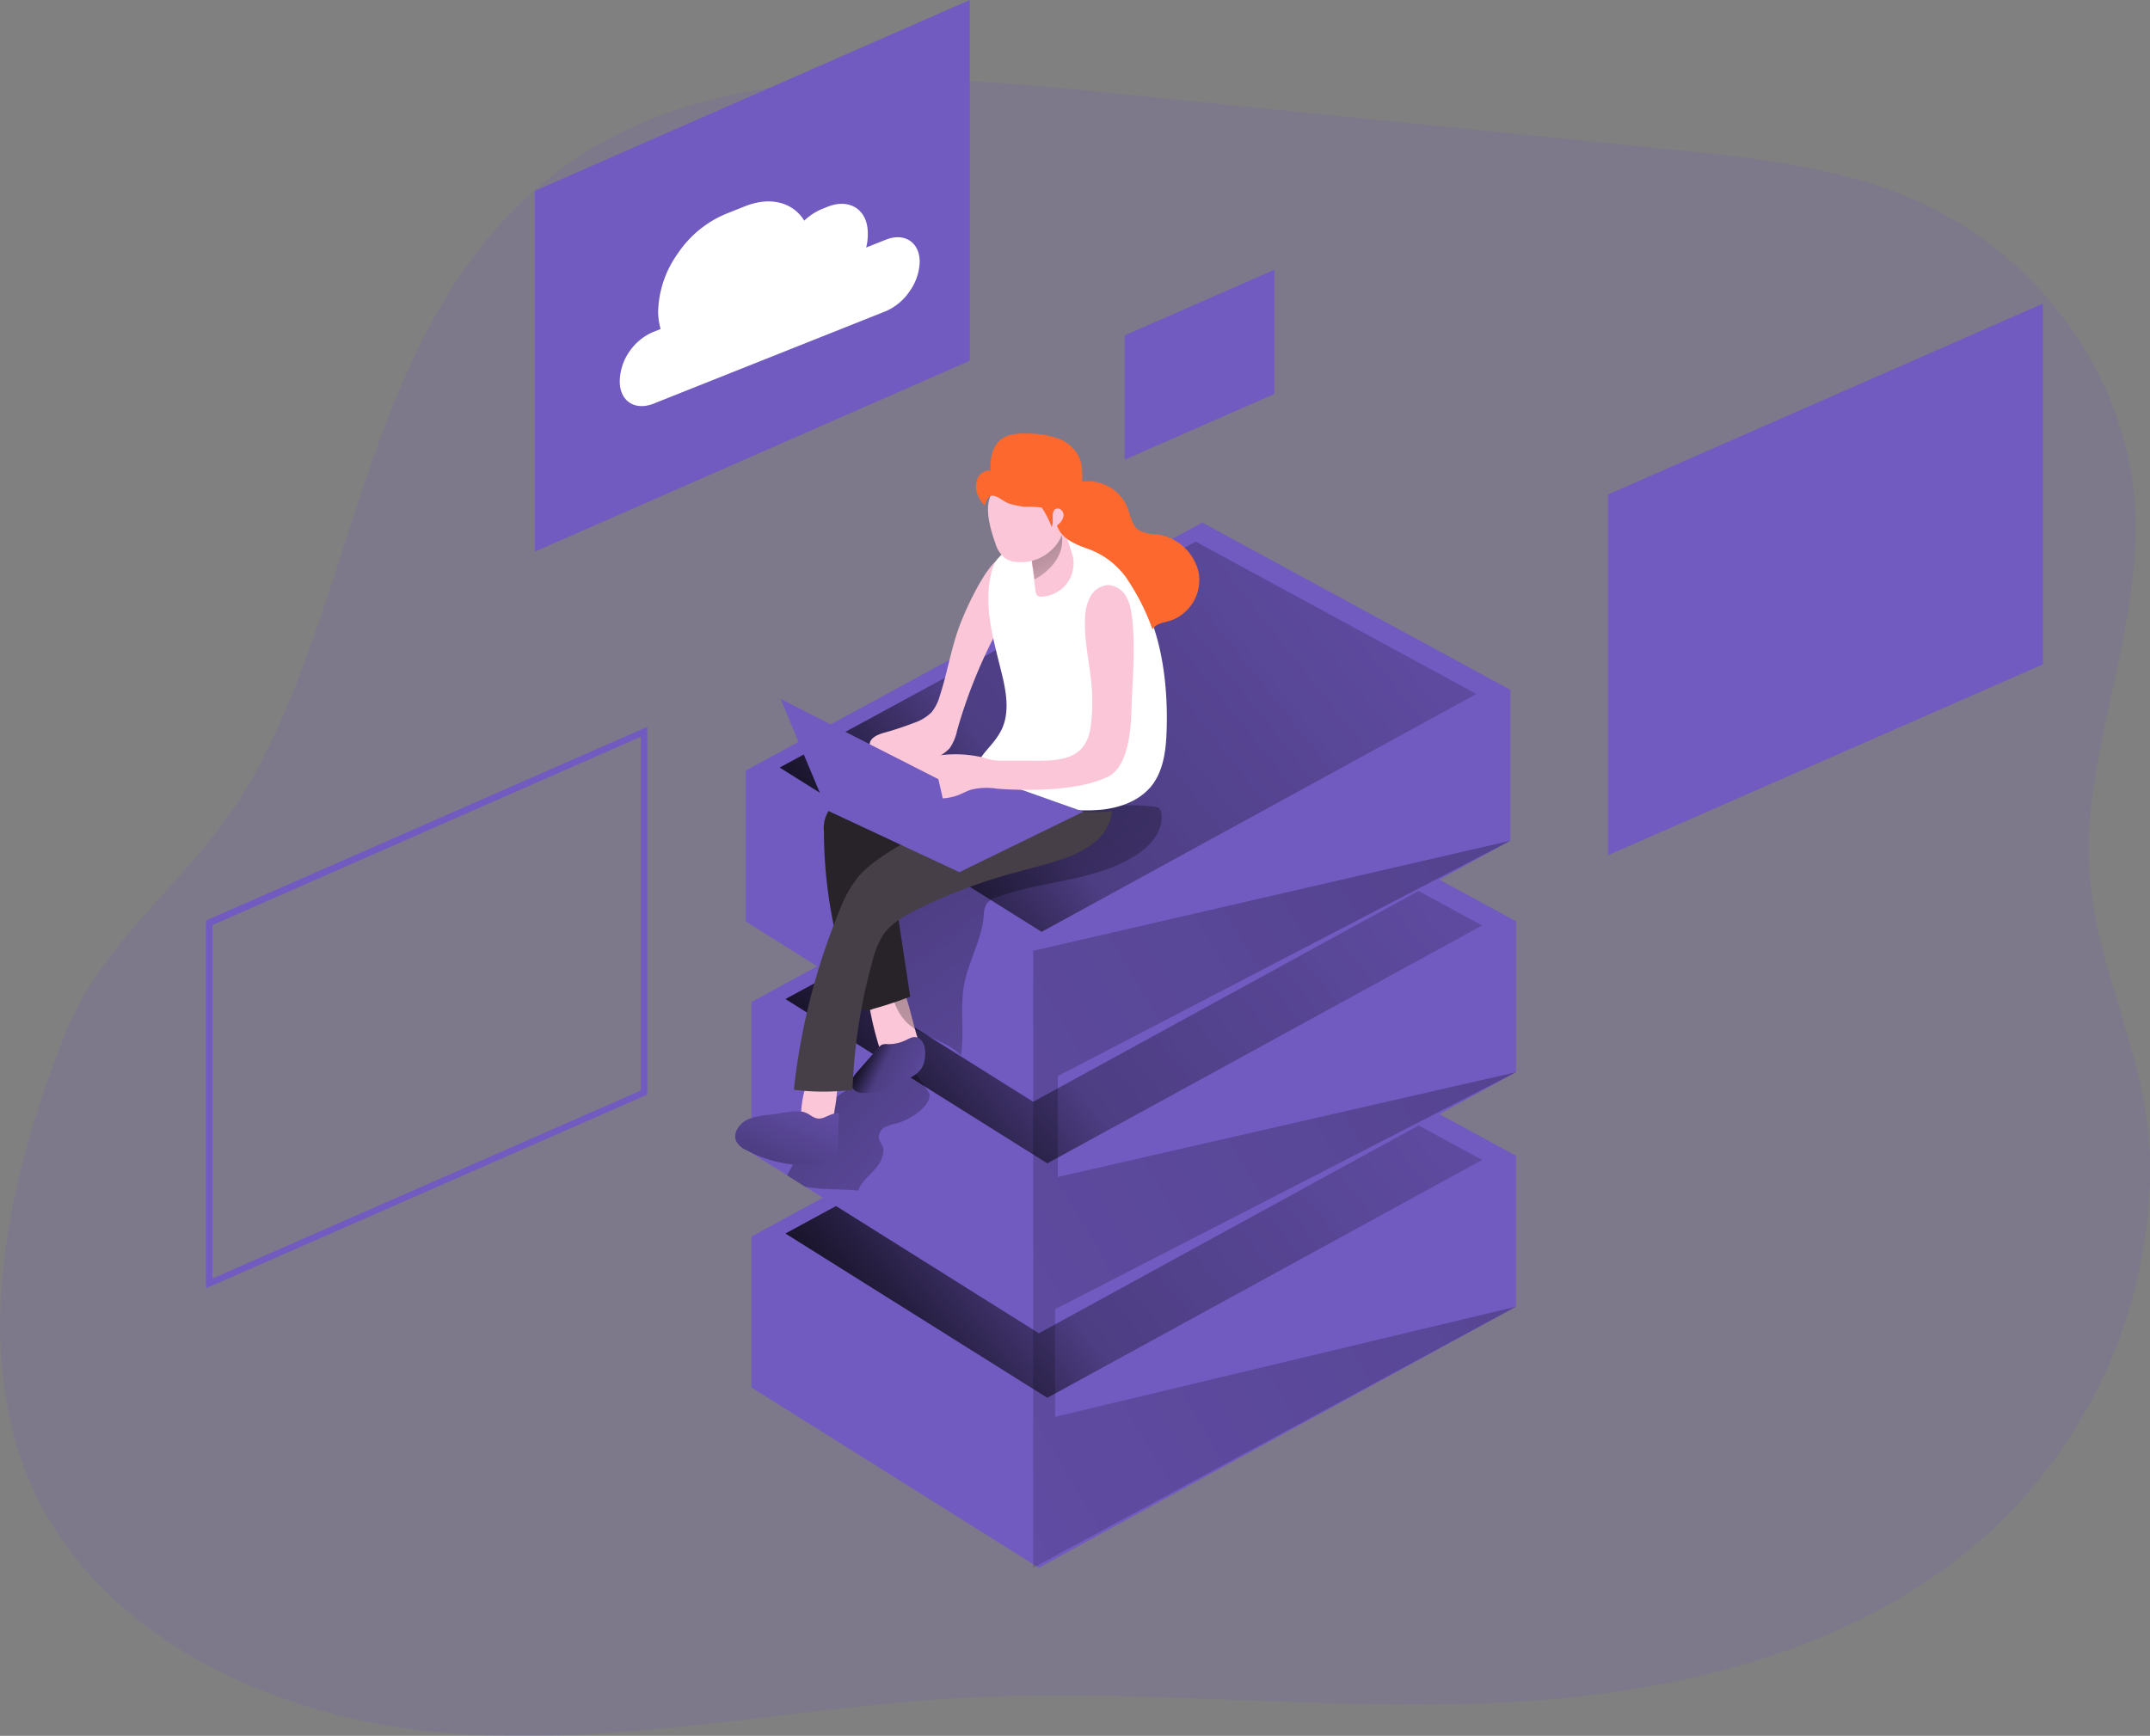 <svg id="Layer_1" data-name="Layer 1" xmlns="http://www.w3.org/2000/svg" xmlns:xlink="http://www.w3.org/1999/xlink" viewBox="0 0 362.42 292.66"><rect x="0" y="0" width="362.42" height="292.66" fill="#808080" stroke="none"/><defs><linearGradient id="linear-gradient" x1="138.24" y1="243.61" x2="285.26" y2="127.26" gradientUnits="userSpaceOnUse"><stop offset="0.01"/><stop offset="0.13" stop-opacity="0.69"/><stop offset="0.25" stop-opacity="0.32"/><stop offset="1" stop-opacity="0"/></linearGradient><linearGradient id="linear-gradient-2" x1="144.24" y1="179.27" x2="199.85" y2="230.69" xlink:href="#linear-gradient"/><linearGradient id="linear-gradient-3" x1="138.24" y1="204.08" x2="285.26" y2="87.73" xlink:href="#linear-gradient"/><linearGradient id="linear-gradient-4" x1="165.18" y1="185.88" x2="184.87" y2="195.65" xlink:href="#linear-gradient"/><linearGradient id="linear-gradient-5" x1="149.16" y1="211.48" x2="160.59" y2="185.77" xlink:href="#linear-gradient"/><linearGradient id="linear-gradient-6" x1="137.27" y1="165.05" x2="284.3" y2="48.7" xlink:href="#linear-gradient"/><linearGradient id="linear-gradient-7" x1="167.64" y1="125.43" x2="240.1" y2="225.85" xlink:href="#linear-gradient"/><linearGradient id="linear-gradient-8" x1="193.98" y1="94.73" x2="203.38" y2="115.25" xlink:href="#linear-gradient"/><linearGradient id="linear-gradient-9" x1="437.92" y1="59.74" x2="-5.86" y2="319.51" xlink:href="#linear-gradient"/></defs><title>15</title><path d="M236.16,27.53l66.21,6.67c14.66,1.48,29.64,3,43,9.3,19.54,9.15,34,29,35.45,50.49,1.25,19.09-6.75,36.91-7.71,55.73-1,20.23,10.33,36,10.31,56.34a84.09,84.09,0,0,1-24.1,58.44c-21.56,21.74-53.46,29.92-84,31.53s-61.23-2.4-91.8-.75c-28.93,1.56-57.71,8.17-86.59,6S37.39,285.45,26,258.82c-10-23.32-3.34-51.77,5.53-74.46C38.69,166,54,157.37,63.65,140c18.07-32.66,19.07-76.6,50.22-101.2,25-19.75,60.28-17.53,92-14.33Z" transform="translate(-20.97 -9.03)" fill="#715ac0" opacity="0.18" style="isolation:isolate"/><polygon points="126.67 208.48 203.62 166.68 255.55 194.86 175.12 238.88 126.67 208.48" fill="#715ac0"/><polygon points="126.67 233.93 126.67 208.48 203.62 192.13 255.55 194.86 255.55 220.31 175.12 264.32 126.67 233.93" fill="#715ac0"/><polygon points="132.4 207.97 202.51 169.88 249.83 195.56 176.54 235.67 132.4 207.97" fill="url(#linear-gradient)"/><polygon points="126.67 168.94 203.62 127.15 255.55 155.33 175.12 199.34 126.67 168.94" fill="#715ac0"/><polygon points="255.56 155.33 255.56 180.77 175.12 224.79 135.74 200.08 132.71 198.17 126.68 194.39 126.68 168.94 203.63 152.59 255.56 155.33" fill="#715ac0"/><path d="M177.68,193.61c0,2.19-3.59,4.25-5.34,4.76a10.54,10.54,0,0,0-2.13.67,2,2,0,0,0-1.11,1.79c.08.64.61,1.15.75,1.78a3.2,3.2,0,0,1-.2,1.61c-.66,2.12-3.32,3.44-4,5.55-3.67-.36-5.33-.06-9-.66l-3-1.91,4.58-8.43a17.58,17.58,0,0,1,2.16-3.35,16,16,0,0,1,3.37-2.63,87.88,87.88,0,0,1,9.93-5.46C173.26,187.54,177.68,193,177.68,193.61Z" transform="translate(-20.97 -9.03)" fill="url(#linear-gradient-2)"/><polygon points="132.4 168.44 202.51 130.35 249.83 156.03 176.54 196.14 132.4 168.44" fill="url(#linear-gradient-3)"/><polygon points="125.71 155.36 125.71 129.91 202.66 113.56 254.59 116.3 254.59 141.75 174.16 185.76 125.71 155.36" fill="#715ac0"/><path d="M175.54,183.69c.38,1.2.72,2.62,0,3.63a2.88,2.88,0,0,1-1.33.94,3.66,3.66,0,0,1-3.82-.39,4.87,4.87,0,0,1-1.16-2.17,51.46,51.46,0,0,1-2-9,1.2,1.2,0,0,1,.76-1.51c1.63-.86,4.17-1.56,5.09.36C174.18,178,174.72,181.06,175.54,183.69Z" transform="translate(-20.97 -9.03)" fill="#fbc6d7"/><path d="M170.63,185.09a2.22,2.22,0,0,0-1,.09,2,2,0,0,0-.58.5l-3.52,4c-.68.77-1.41,1.82-.93,2.73a2.1,2.1,0,0,0,1.52.9,9,9,0,0,0,4.95-1c1.09-.47,2.16-1,3.21-1.54a5.08,5.08,0,0,0,2-1.57c.8-1.23,1.05-4.17-.39-5.09-.72-.46-1.36-.13-2,.19A7,7,0,0,1,170.63,185.09Z" transform="translate(-20.97 -9.03)" fill="#715ac0"/><path d="M156,197.17a1.38,1.38,0,0,0,.08.67,1.32,1.32,0,0,0,.51.51,4.34,4.34,0,0,0,2.27.76,2.64,2.64,0,0,0,2.14-1,4.35,4.35,0,0,0,.66-2,22.86,22.86,0,0,0,.44-4.58.82.82,0,0,0-.19-.6.84.84,0,0,0-.41-.17c-1.27-.26-3.79-.92-4.44.63A17.92,17.92,0,0,0,156,197.17Z" transform="translate(-20.97 -9.03)" fill="#fbc6d7"/><path d="M150.61,197a11.48,11.48,0,0,0-3.19.61,4,4,0,0,0-2.34,2.13,2.24,2.24,0,0,0-.07,1.55,3.29,3.29,0,0,0,1.73,1.63,22.2,22.2,0,0,0,11.85,2.56,4.11,4.11,0,0,0,2.88-1.05,4.5,4.5,0,0,0,.76-2.88l.14-4.8c-.92-.14-1.77.45-2.64.75-1.51.51-2.11-.72-3.36-1C154.74,196.13,152.28,196.86,150.61,197Z" transform="translate(-20.97 -9.03)" fill="#715ac0"/><path d="M170.63,185.09a2.22,2.22,0,0,0-1,.09,2,2,0,0,0-.58.5l-3.52,4c-.68.77-1.41,1.82-.93,2.73a2.1,2.1,0,0,0,1.52.9,9,9,0,0,0,4.95-1c1.09-.47,2.16-1,3.21-1.54a5.08,5.08,0,0,0,2-1.57c.8-1.23,1.05-4.17-.39-5.09-.72-.46-1.36-.13-2,.19A7,7,0,0,1,170.63,185.09Z" transform="translate(-20.97 -9.03)" fill="url(#linear-gradient-4)"/><path d="M150.61,197a11.48,11.48,0,0,0-3.19.61,4,4,0,0,0-2.34,2.13,2.24,2.24,0,0,0-.07,1.55,3.29,3.29,0,0,0,1.73,1.63,22.2,22.2,0,0,0,11.85,2.56,4.11,4.11,0,0,0,2.88-1.05,4.5,4.5,0,0,0,.76-2.88l.14-4.8c-.92-.14-1.77.45-2.64.75-1.51.51-2.11-.72-3.36-1C154.74,196.13,152.28,196.86,150.61,197Z" transform="translate(-20.97 -9.03)" fill="url(#linear-gradient-5)"/><polygon points="125.71 129.91 202.66 88.11 254.59 116.3 174.16 160.31 125.71 129.91" fill="#715ac0"/><polygon points="131.43 129.41 201.55 91.32 248.87 117 175.58 157.11 131.43 129.41" fill="url(#linear-gradient-6)"/><path d="M208.9,144.92a32.36,32.36,0,0,1,6.6.11,1.58,1.58,0,0,1,.81.25,1.46,1.46,0,0,1,.45,1c.31,3-2,5.54-4.58,7.11-6.86,4.25-15.52,4.11-23.11,6.87a3.58,3.58,0,0,0-1.83,1.19,4.41,4.41,0,0,0-.44,2c-.34,4-2.56,7.6-3.3,11.54s.06,8.06-.55,12c-2.49-2.65-6.72-3.07-9.24-5.69-2.33-2.41-2.79-6-3.14-9.35l-.94-9.14a3.69,3.69,0,0,1,.09-1.72,3.57,3.57,0,0,1,1.57-1.6C182.51,152.37,195.63,146.07,208.9,144.92Z" transform="translate(-20.97 -9.03)" fill="url(#linear-gradient-7)"/><path d="M163.64,144a5.85,5.85,0,0,0-2.78,1.41,5.57,5.57,0,0,0-1,3.84,78,78,0,0,0,5.4,28.36,2,2,0,0,0,2.86,1.53c2.12-.59,4.22-1.28,6.28-2.08l-2.79-18.43a2.66,2.66,0,0,1,.09-1.56,2.53,2.53,0,0,1,.84-.85,73.09,73.09,0,0,1,10-6.16c2.78-1.42,6-3,6.75-6.06a3.34,3.34,0,0,0-.56-3,5,5,0,0,0-1.53-1c-1.85-.91-4.19-2.08-6.32-1.86-1.7.17-2.36,1.16-3.78,1.89C173.17,142,167.93,142.75,163.64,144Z" transform="translate(-20.97 -9.03)" fill="#282328"/><path d="M182.64,114.76c-1.37,3.77-2,7.77-3.25,11.59a7.61,7.61,0,0,1-1.39,2.77,7.73,7.73,0,0,1-3,1.8q-2.4.93-4.89,1.62c-1.1.31-2.43.81-2.55,1.94a2.09,2.09,0,0,0,.23,1.09,5.09,5.09,0,0,0,4.25,2.6,13.67,13.67,0,0,0,5.12-.84,7.53,7.53,0,0,0,3.89-2.15,8,8,0,0,0,1.26-3,85.12,85.12,0,0,1,6.95-17.16,19.79,19.79,0,0,0,2.05-4.61c.68-2.81.69-9.5-2.23-7C186.68,105.37,183.67,111.91,182.64,114.76Z" transform="translate(-20.97 -9.03)" fill="#fbc6d7"/><path d="M193.81,143.64a39.63,39.63,0,0,1-5-2.34c-6.15-3.39-1.12-5.06.94-9.14,1.45-2.9.87-6.36.1-9.51-1.34-5.52-3.12-11.23-1.83-16.76a6.44,6.44,0,0,1,1-2.5,7.51,7.51,0,0,1,1.28-1.24,14.36,14.36,0,0,1,4.4-2.57c3.11-1,6.55-.27,9.46,1.19,11.46,5.75,13.91,20.27,13.45,31.88-.13,3.22-.62,6.63-2.7,9.09-2,2.31-5,3.41-8,3.78A27.28,27.28,0,0,1,193.81,143.64Z" transform="translate(-20.97 -9.03)" fill="#fff"/><path d="M195.52,108.62a1.19,1.19,0,0,0,.36.85,1.08,1.08,0,0,0,.71.15,5.61,5.61,0,0,0,5.25-6.64,29.76,29.76,0,0,0-.9-2.87c-.54-1.91-.44-4.1-1.66-5.67a62.52,62.52,0,0,1-3.61,7,3.83,3.83,0,0,0-.67,3.19C195.18,106,195.35,107.29,195.52,108.62Z" transform="translate(-20.97 -9.03)" fill="#fbc6d7"/><path d="M194.92,103.62l.46,3.1s5.27-2.6,4.58-7.44S194.92,103.62,194.92,103.62Z" transform="translate(-20.97 -9.03)" fill="url(#linear-gradient-8)"/><path d="M188.76,100.64a5,5,0,0,0,1.63,2.5,4,4,0,0,0,1.26.54,7.53,7.53,0,0,0,8-3.75,11.06,11.06,0,0,0,.43-9.23,6.43,6.43,0,0,0-3-3.79,5.26,5.26,0,0,0-4.95.59,12,12,0,0,0-4.31,5.44C187,95.19,188,98.5,188.76,100.64Z" transform="translate(-20.97 -9.03)" fill="#fbc6d7"/><path d="M165.63,156.87a20.05,20.05,0,0,0-3.08,5.52,110.06,110.06,0,0,0-7.76,30.38,39.91,39.91,0,0,0,9.89,0,92.65,92.65,0,0,1,3.4-21.82,14.14,14.14,0,0,1,1.78-4.32c1.47-2.11,3.87-3.34,6.17-4.49A90.15,90.15,0,0,1,192.62,156c2.42-.67,4.85-1.27,7.22-2.07a17.47,17.47,0,0,0,5.62-2.86,7.91,7.91,0,0,0,3-5.37c0,.54-12,0-13.11-.16-3.75-.4-8.18-2.55-11.88-1-2.9,1.18-5.55,3.66-8.16,5.36C172.1,152,168.2,153.9,165.63,156.87Z" transform="translate(-20.97 -9.03)" fill="#473f47"/><polygon points="161.75 147.04 182.62 136.85 158.46 128.28 139.42 136.6 161.75 147.04" fill="#715ac0"/><path d="M211.69,112.42c.06.35.1.7.14,1,.57,5.23,0,10.38-.14,15.58-.12,3.22-.55,9.36-4,11C201.31,143.14,189,142,189,142a11,11,0,0,0-4.31.17c-.76.23-1.47.64-2.22.93-2.7,1-5.72.51-8.56,0a3.73,3.73,0,0,1-1.4-.46c-1.1-.74-1.05-2.5-.23-3.54a6.55,6.55,0,0,1,3.43-1.89,20.25,20.25,0,0,1,11.12-.43,13.7,13.7,0,0,0,1.43.39,9.88,9.88,0,0,0,1.72.12l4.36,0c5,.05,9.73.07,10.49-5.8a31.8,31.8,0,0,0,.17-6.54c-.3-4-1.33-7.85-1.12-11.79a7.82,7.82,0,0,1,.91-3.58,3.67,3.67,0,0,1,3-1.91,3.8,3.8,0,0,1,3.1,2.08A7.91,7.91,0,0,1,211.69,112.42Z" transform="translate(-20.97 -9.03)" fill="#fbc6d7"/><polygon points="131.58 117.83 158.18 131.37 161.75 147.04 139.42 136.6 131.58 117.83" fill="#715ac0"/><path d="M196.58,94.62a16.11,16.11,0,0,1,1.67,3.25c.49-1-.28-2.7.78-3.07.63-.23,1.29.51,1.23,1.19a2.56,2.56,0,0,1-1.12,1.63c.82,2.43,3.4,3.28,5.57,4.07a13.62,13.62,0,0,1,6.07,4.69,37.73,37.73,0,0,1,4.46,8.77c.57-1,1.92-1.15,3-1.47a7.26,7.26,0,0,0,4.8-8.06,8.37,8.37,0,0,0-7.08-6.5,6.5,6.5,0,0,1-3.05-.71c-1.18-.83-1.37-2.46-1.89-3.8a7.17,7.17,0,0,0-7.67-4.36,9.69,9.69,0,0,0-.32-3.8A6.27,6.27,0,0,0,199.43,83a14.66,14.66,0,0,0-5.05-.87c-1.64-.06-3.41,0-4.69,1-1.49,1.19-1.85,3.32-1.75,5.23a2.28,2.28,0,0,0-2.26,1.49,3.65,3.65,0,0,0,.18,2.82,5.18,5.18,0,0,0,1.08,1.57c.29-.89.7-1.8,1.58-1.61s1.68,1,2.53,1.29a13.24,13.24,0,0,0,2.8.56A13.85,13.85,0,0,1,196.58,94.62Z" transform="translate(-20.97 -9.03)" fill="#fc682d"/><polygon points="174.16 160.31 174.16 264.32 255.55 220.31 177.86 238.88 177.86 220.73 255.56 180.77 178.31 198.44 178.31 181.43 254.59 141.75 174.16 160.31" fill="url(#linear-gradient-9)"/><polygon points="163.47 60.82 90.16 93 90.16 32.18 163.47 0 163.47 60.82" fill="#715ac0"/><polygon points="344.37 112.01 271.06 144.19 271.06 83.37 344.37 51.19 344.37 112.01" fill="#715ac0"/><polygon points="214.82 66.42 189.58 77.5 189.58 56.55 214.82 45.48 214.82 66.42" fill="#715ac0"/><path d="M55.7,226.23v-62l.32-.14,74.06-32.51v62l-.32.14ZM56.77,165V224.6L129,192.89V133.24Z" transform="translate(-20.97 -9.03)" fill="#715ac0"/><path d="M176,53.18a9,9,0,0,1-1.67,4.92,9.37,9.37,0,0,1-4,3.38l-39.18,15.6c-3.15,1.26-5.71-.42-5.71-3.75A9,9,0,0,1,127,68.4a9.34,9.34,0,0,1,4-3.37l1.33-.53a10.69,10.69,0,0,1-.42-3,17.6,17.6,0,0,1,3.3-9.71,18.25,18.25,0,0,1,8-6.65l3.33-1.33c4.35-1.73,8.12-.63,10,2.42a10,10,0,0,1,3.08-2l.85-.34c3.74-1.49,6.78.5,6.78,4.44v.36a8.71,8.71,0,0,1-.27,2.07l3.25-1.29C173.4,48.17,176,49.85,176,53.18Z" transform="translate(-20.97 -9.03)" fill="#fff"/></svg>